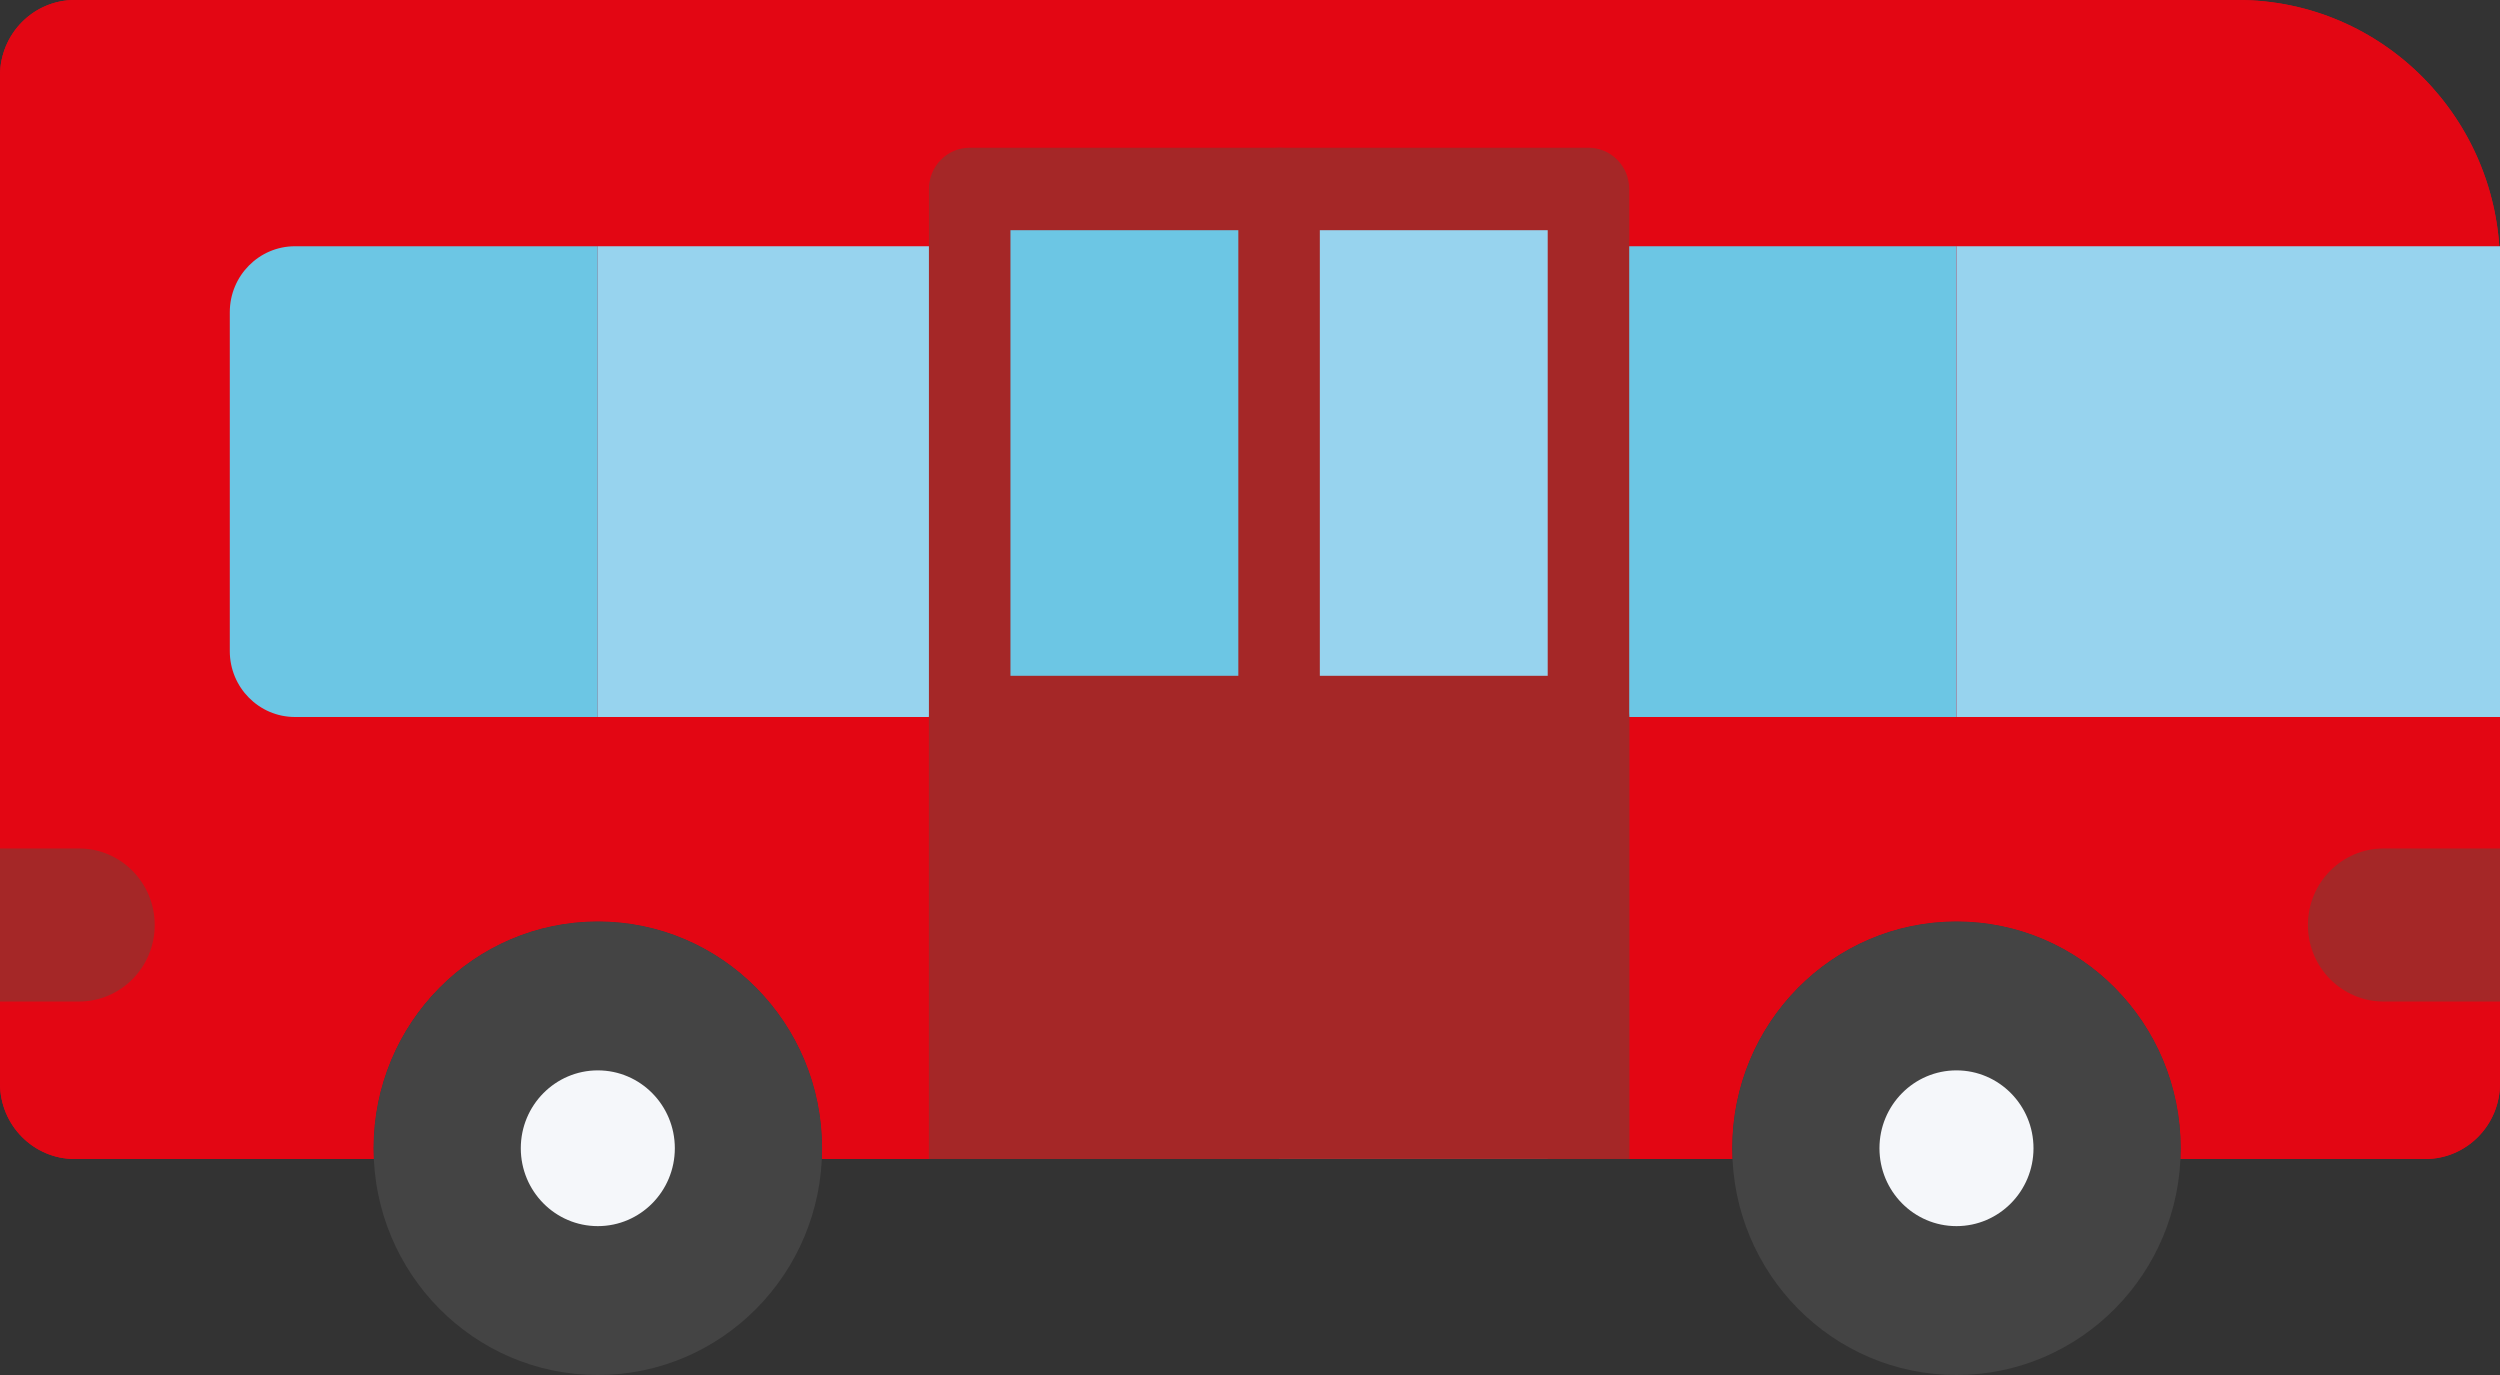 <svg width="60" height="33" viewBox="0 0 60 33" fill="none" xmlns="http://www.w3.org/2000/svg">
<rect x="0" y="0" width="60" height="33" fill="#333333" stroke="none"/>
<path d="M14.213 0H1.794C0.803 0 0 0.812 0 1.814V26.002C0 27.004 0.803 27.816 1.794 27.816H8.972C8.968 27.73 8.966 27.644 8.966 27.558C8.966 24.552 11.375 22.116 14.347 22.116C17.32 22.116 19.729 24.552 19.729 27.558C19.729 27.645 19.727 27.73 19.723 27.816H41.579C41.575 27.73 41.573 27.644 41.573 27.558C41.573 24.552 43.982 22.116 46.954 22.116C49.927 22.116 52.336 24.552 52.336 27.558C52.336 27.645 52.334 27.73 52.33 27.816H58.206C59.196 27.816 60 27.004 60 26.002V6.364C59.998 2.849 57.18 0 53.703 0H17.474" fill="#E30613"/>
<path d="M14.213 0H1.794C0.803 0 0 0.812 0 1.814V26.002C0 27.004 0.803 27.816 1.794 27.816H8.972C8.968 27.73 8.966 27.644 8.966 27.558C8.966 24.552 11.375 22.116 14.347 22.116C17.32 22.116 19.729 24.552 19.729 27.558C19.729 27.645 19.727 27.73 19.723 27.816H41.579C41.575 27.73 41.573 27.644 41.573 27.558C41.573 24.552 43.982 22.116 46.954 22.116C49.927 22.116 52.336 24.552 52.336 27.558C52.336 27.645 52.334 27.73 52.33 27.816H58.206C59.196 27.816 60 27.004 60 26.002V6.364C59.998 2.849 57.18 0 53.703 0H17.474" fill="#E30613"/>
<path d="M23.272 4.535H38.122V27.815H23.272V4.535Z" fill="#97D3EE"/>
<path d="M23.272 4.535H30.697V27.815H23.272V4.535Z" fill="#6CC6E4"/>
<path d="M46.955 33C49.927 33 52.337 30.564 52.337 27.558C52.337 24.553 49.927 22.116 46.955 22.116C43.983 22.116 41.574 24.553 41.574 27.558C41.574 30.564 43.983 33 46.955 33Z" fill="#444444"/>
<path d="M14.348 33C17.32 33 19.73 30.564 19.73 27.558C19.73 24.553 17.32 22.116 14.348 22.116C11.376 22.116 8.966 24.553 8.966 27.558C8.966 30.564 11.376 33 14.348 33Z" fill="#444444"/>
<path d="M46.955 29.427C47.976 29.427 48.804 28.59 48.804 27.558C48.804 26.526 47.976 25.689 46.955 25.689C45.934 25.689 45.107 26.526 45.107 27.558C45.107 28.59 45.934 29.427 46.955 29.427Z" fill="#F5F7FA"/>
<path d="M14.348 29.427C15.369 29.427 16.196 28.59 16.196 27.558C16.196 26.526 15.369 25.689 14.348 25.689C13.327 25.689 12.499 26.526 12.499 27.558C12.499 28.59 13.327 29.427 14.348 29.427Z" fill="#F5F7FA"/>
<path d="M23.272 17.209H38.122V27.815H23.272V17.209Z" fill="#A52727"/>
<path d="M23.272 17.209H30.697V27.815H23.272V17.209Z" fill="#A52727"/>
<path d="M52.952 17.208H60V5.91H46.955V17.208H49.691" fill="#97D3EE"/>
<path d="M38.122 5.91H46.954V17.208H38.122V5.91Z" fill="#6CC6E4"/>
<path d="M14.348 5.91H23.18V17.208H14.348V5.91Z" fill="#97D3EE"/>
<path d="M0 24.037V20.363H1.896C2.899 20.363 3.713 21.185 3.713 22.2C3.713 23.215 2.899 24.037 1.896 24.037H0V24.037Z" fill="#A52727"/>
<path d="M39.101 27.815V17.208C39.101 16.946 38.998 16.694 38.815 16.509C38.631 16.323 38.382 16.219 38.123 16.219H23.273C23.013 16.219 22.764 16.323 22.581 16.509C22.397 16.694 22.294 16.946 22.294 17.208V27.815H24.251V18.197H37.145V27.815H39.101V27.815Z" fill="#A52727"/>
<path d="M30.698 18.197C30.438 18.197 30.189 18.093 30.006 17.907C29.823 17.722 29.72 17.47 29.72 17.208V4.535C29.72 4.272 29.823 4.021 30.006 3.835C30.189 3.65 30.438 3.545 30.698 3.545C30.957 3.545 31.206 3.65 31.39 3.835C31.573 4.021 31.676 4.272 31.676 4.535V17.208C31.676 17.47 31.573 17.722 31.39 17.907C31.206 18.093 30.957 18.197 30.698 18.197Z" fill="#A52727"/>
<path d="M60 24.037V20.363H57.208C56.204 20.363 55.39 21.185 55.39 22.2C55.39 23.215 56.204 24.037 57.208 24.037H60V24.037Z" fill="#A52727"/>
<path d="M39.101 27.815V4.535C39.101 4.272 38.998 4.021 38.815 3.835C38.631 3.65 38.382 3.545 38.123 3.545H23.273C23.013 3.545 22.764 3.65 22.581 3.835C22.397 4.021 22.294 4.272 22.294 4.535V27.815H24.251V5.524H37.145V27.815H39.101V27.815Z" fill="#A52727"/>
<path d="M7.08 5.91C6.216 5.91 5.515 6.619 5.515 7.493V15.626C5.515 16.5 6.216 17.208 7.08 17.208H14.347V5.91L7.08 5.91Z" fill="#6CC6E4"/>
</svg>
